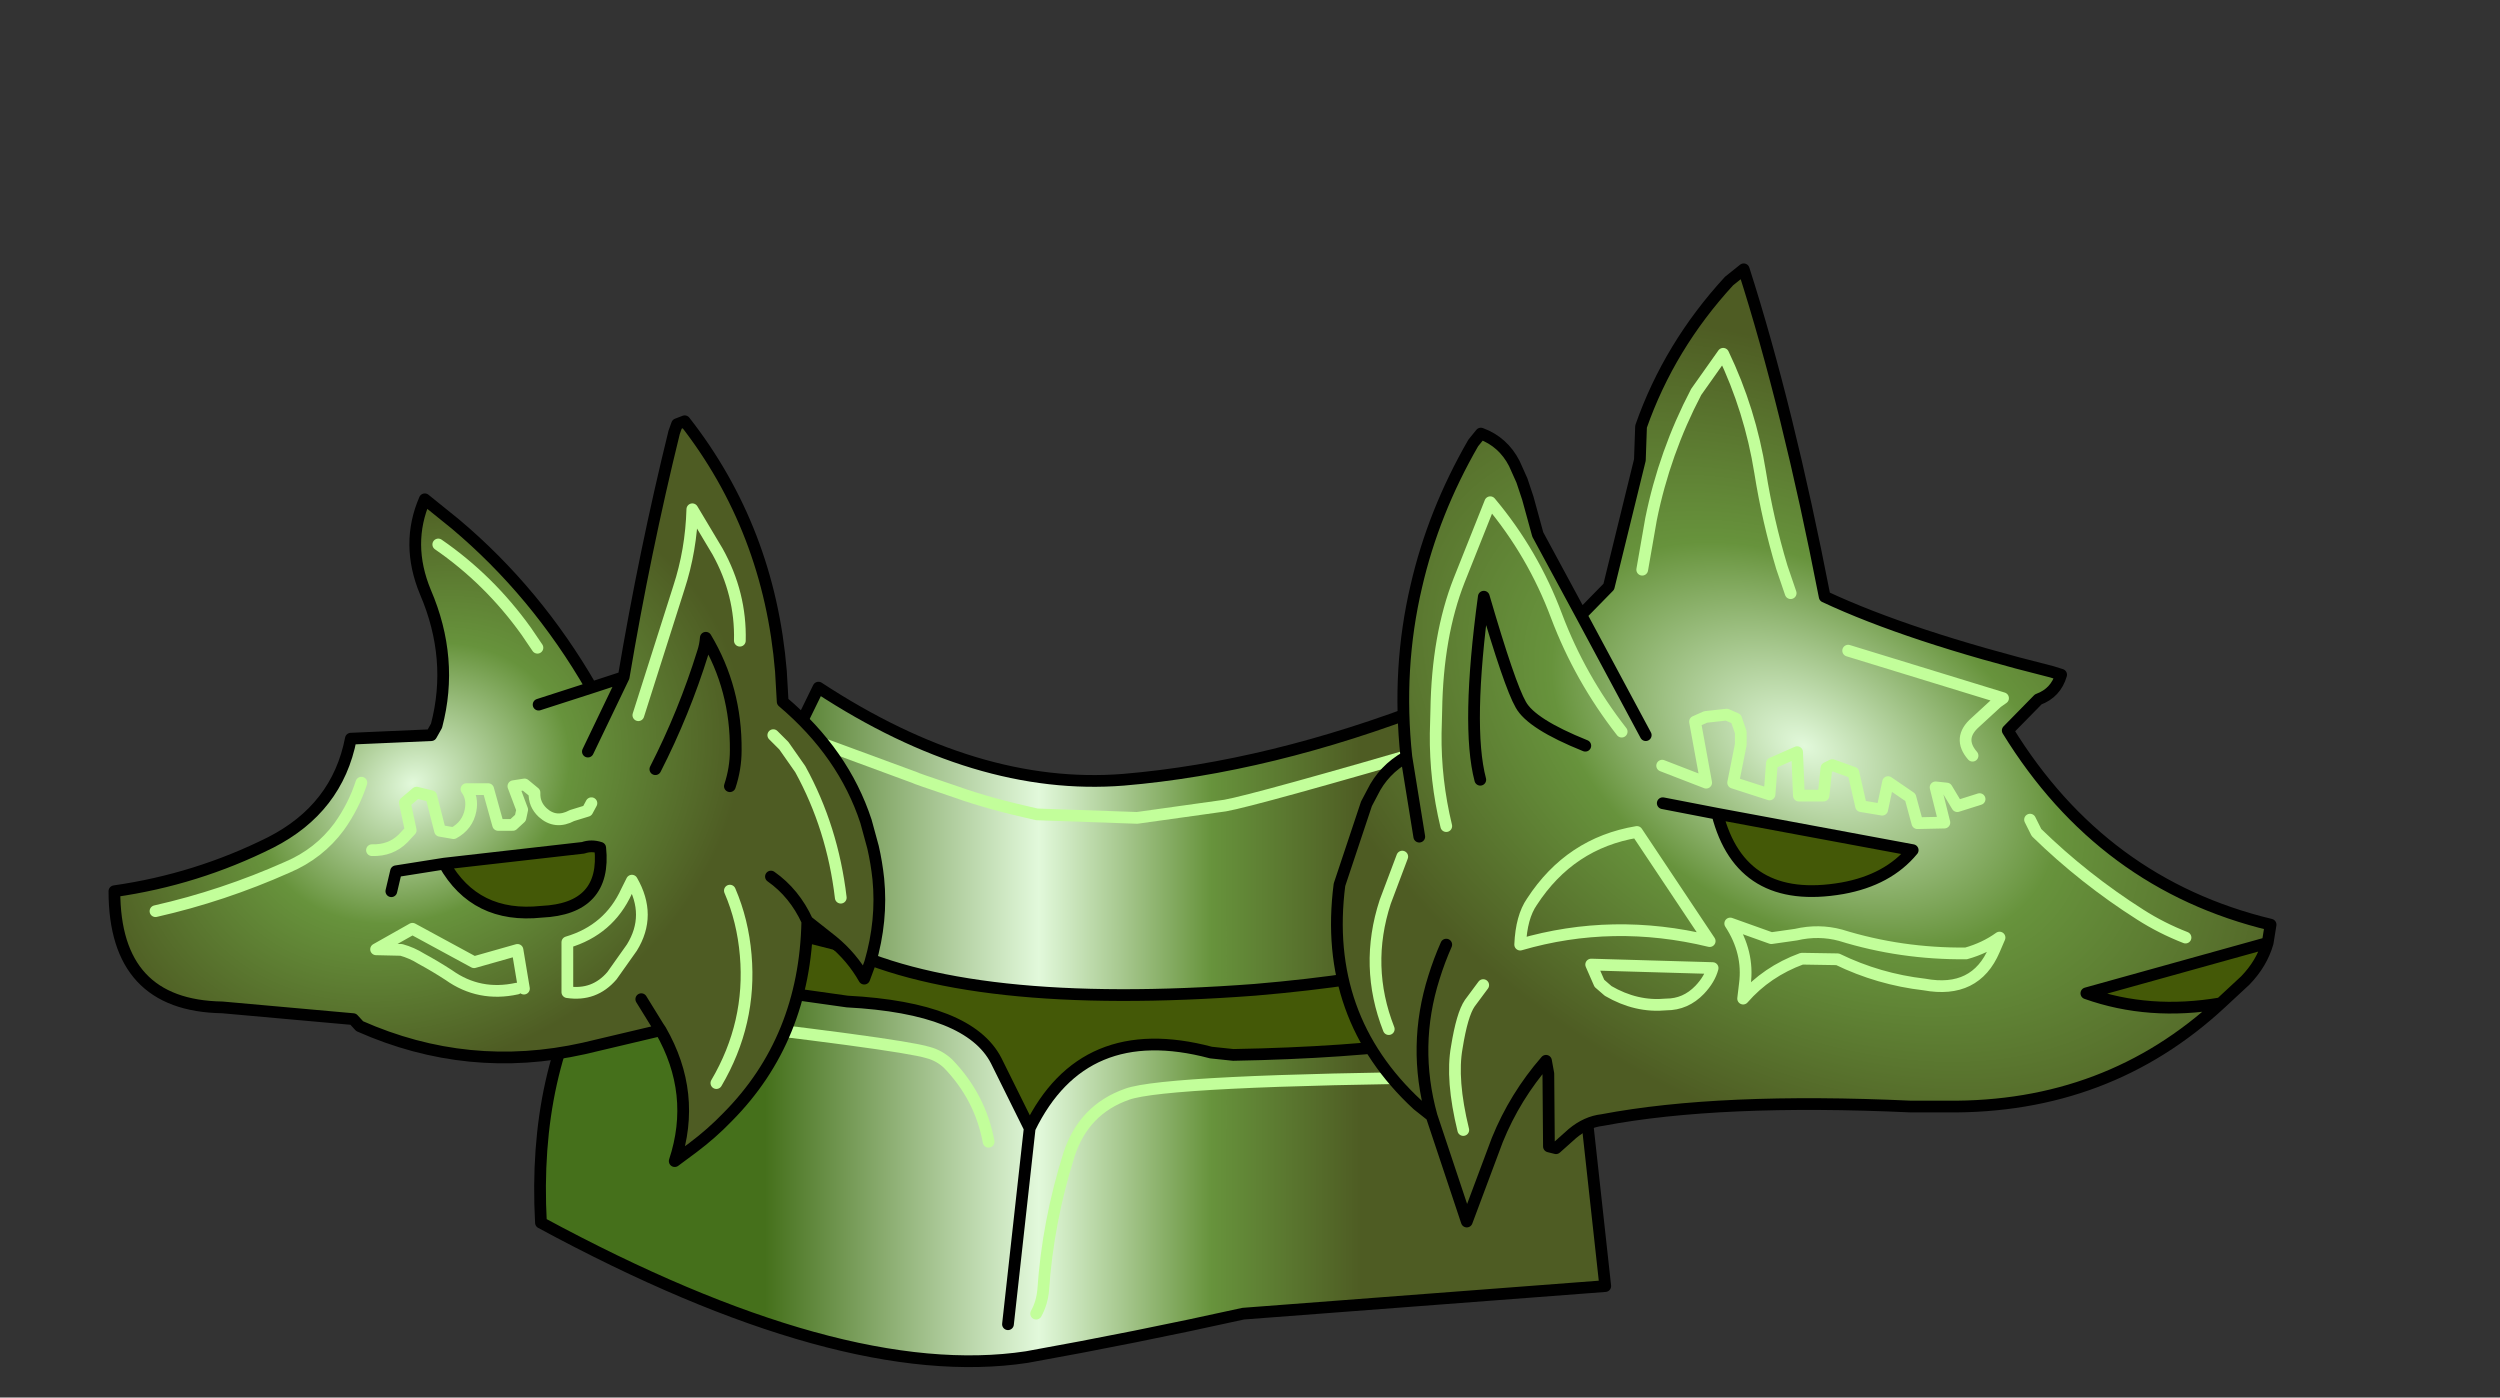 <svg xmlns:xlink="http://www.w3.org/1999/xlink" xmlns="http://www.w3.org/2000/svg" height="119.1px" width="213.05px">
  <rect width="100%" height="100%" fill="#333333" stroke="none"/>
  <g transform="matrix(1.0, 0.0, 0.0, 1.0, 94.65, 81.2)">
    <g data-characterId="943" height="94.05" transform="matrix(1.0, 0.0, 0.0, 1.0, -85.4, -58.75)" width="184.75" xlink:href="#shape0"><g id="shape0" transform="matrix(1.0, 0.0, 0.0, 1.0, 85.4, 58.75)">
      <path d="M28.25 -21.6 Q31.7 -23.45 34.6 -26.1 L36.05 -27.5 34.05 -19.35 33.4 -16.7 31.05 -14.3 29.1 -17.9 27.35 -21.15 28.25 -21.6 M34.05 -19.35 L29.1 -17.9 34.05 -19.35" fill="url(#gradient0)" fill-rule="evenodd" stroke="none"/>
      <path d="M36.05 -27.5 L34.6 -26.1 Q31.7 -23.45 28.25 -21.6 L27.65 -31.2 Q31.0 -29.5 36.05 -27.5" fill="#003300" fill-rule="evenodd" stroke="none"/>
      <path d="M-39.05 -4.7 L-23.5 -0.75 Q-12.25 5.0 12.3 3.15 30.6 1.6 38.7 -3.25 L39.55 4.7 Q29.8 8.35 10.45 8.7 L8.55 8.5 Q-2.35 5.6 -6.9 14.95 L-9.75 9.2 Q-12.05 4.7 -22.45 4.15 L-43.7 1.15 Q-41.75 -2.05 -39.05 -4.7" fill="#445907" fill-rule="evenodd" stroke="none"/>
      <path d="M27.35 -21.15 L29.1 -17.9 Q12.3 -13.0 9.75 -12.55 L2.25 -11.5 -6.3 -11.8 Q-10.35 -12.7 -13.15 -13.7 -16.85 -14.95 -16.6 -14.9 L-24.2 -17.7 -16.6 -14.9 Q-16.85 -14.95 -13.15 -13.7 -10.35 -12.7 -6.3 -11.8 L2.25 -11.5 9.75 -12.55 Q12.3 -13.0 29.1 -17.9 L31.05 -14.3 33.4 -16.7 34.05 -19.35 36.05 -27.5 38.7 -3.25 Q30.6 1.6 12.3 3.15 -12.25 5.0 -23.5 -0.75 L-39.05 -4.7 Q-35.5 -8.25 -30.6 -10.95 L-24.9 -22.6 Q-11.4 -13.75 1.1 -14.75 13.55 -15.8 27.35 -21.15 M39.55 4.7 L42.15 28.4 11.3 30.75 Q2.05 32.8 -7.15 34.45 -22.95 36.85 -48.55 23.0 -49.25 10.15 -43.7 1.15 L-22.45 4.15 Q-12.05 4.7 -9.75 9.2 L-6.9 14.95 Q-2.35 5.6 8.55 8.5 L10.45 8.7 Q29.8 8.35 39.55 4.7 M-10.4 16.1 Q-11.1 12.3 -13.85 9.45 -14.6 8.75 -15.55 8.5 -18.0 7.75 -38.25 5.45 -18.0 7.75 -15.55 8.5 -14.6 8.75 -13.85 9.45 -11.1 12.3 -10.4 16.1 M30.5 10.6 Q4.7 10.85 1.4 12.05 -2.3 13.35 -3.55 17.2 -5.35 22.9 -5.75 28.75 -5.85 29.85 -6.35 30.75 -5.85 29.85 -5.75 28.75 -5.35 22.9 -3.55 17.2 -2.3 13.35 1.4 12.05 4.7 10.85 30.5 10.6 M-8.75 31.65 L-6.9 14.95 -8.75 31.65" fill="url(#gradient1)" fill-rule="evenodd" stroke="none"/>
      <path d="M36.05 -27.5 L34.6 -26.1 Q31.7 -23.45 28.25 -21.6 L27.35 -21.15 Q13.55 -15.8 1.1 -14.75 -11.4 -13.75 -24.9 -22.6 L-30.6 -10.95 Q-35.5 -8.25 -39.05 -4.7 L-23.5 -0.75 Q-12.25 5.0 12.3 3.15 30.6 1.6 38.7 -3.25 L39.55 4.7 42.15 28.4 11.3 30.75 Q2.05 32.8 -7.15 34.45 -22.95 36.85 -48.55 23.0 -49.25 10.15 -43.7 1.15 -41.75 -2.05 -39.05 -4.7 M36.05 -27.5 Q31.0 -29.5 27.65 -31.2 L28.25 -21.6 M38.7 -3.25 L36.05 -27.5 M-43.7 1.15 L-22.45 4.15 Q-12.05 4.7 -9.75 9.2 L-6.9 14.95 Q-2.35 5.6 8.55 8.5 L10.45 8.7 Q29.8 8.35 39.55 4.7 M-6.9 14.95 L-8.75 31.65" fill="none" stroke="#000000" stroke-linecap="round" stroke-linejoin="round" stroke-width="1.0"/>
      <path d="M29.1 -17.9 L34.05 -19.35 M-24.2 -17.7 L-16.6 -14.9 Q-16.85 -14.95 -13.15 -13.7 -10.35 -12.7 -6.3 -11.8 L2.25 -11.5 9.75 -12.55 Q12.3 -13.0 29.1 -17.9 M-6.35 30.75 Q-5.85 29.85 -5.75 28.75 -5.35 22.9 -3.55 17.2 -2.3 13.35 1.4 12.05 4.7 10.85 30.5 10.6 M-38.25 5.45 Q-18.0 7.75 -15.55 8.5 -14.6 8.75 -13.85 9.45 -11.1 12.3 -10.4 16.1" fill="none" stroke="#c2fe9a" stroke-linecap="round" stroke-linejoin="round" stroke-width="1.0"/>
      <path d="M94.6 4.3 Q84.95 13.25 71.25 13.1 L68.2 13.1 Q51.9 12.35 41.9 14.25 40.55 14.4 39.35 15.4 L37.95 16.65 37.35 16.5 37.3 10.3 37.1 9.2 Q34.45 12.25 32.95 15.95 L30.35 22.9 27.35 13.9 26.15 12.95 Q18.05 5.45 19.5 -5.8 L21.8 -12.7 22.3 -13.65 Q23.25 -15.6 25.2 -16.7 24.4 -24.25 26.05 -31.25 27.5 -37.55 30.9 -43.45 L31.55 -44.25 Q33.45 -43.55 34.4 -41.7 L35.05 -40.25 35.55 -38.75 36.4 -35.65 40.1 -28.8 42.45 -31.2 45.1 -42.0 45.2 -44.85 Q47.6 -51.7 52.7 -57.25 L53.95 -58.25 Q57.7 -46.55 60.85 -30.35 68.0 -27.0 80.2 -23.95 L81.0 -23.7 Q80.55 -22.15 79.05 -21.6 L76.45 -18.95 Q84.5 -5.85 98.85 -2.4 L98.6 -0.85 83.15 3.45 Q88.5 5.35 94.6 4.3 M57.95 -30.65 L57.2 -32.85 Q56.0 -36.85 55.35 -40.95 54.5 -46.25 52.2 -51.05 L49.9 -47.8 Q47.2 -42.65 46.05 -36.95 L45.3 -32.65 46.05 -36.95 Q47.2 -42.65 49.9 -47.8 L52.2 -51.05 Q54.5 -46.25 55.35 -40.95 56.0 -36.85 57.2 -32.85 L57.95 -30.65 M43.55 -18.85 Q40.0 -23.4 38.0 -28.7 36.0 -34.05 32.35 -38.4 L29.7 -31.75 Q27.85 -27.05 27.75 -20.65 L27.7 -18.7 Q27.65 -14.75 28.6 -10.8 27.65 -14.75 27.7 -18.7 L27.75 -20.65 Q27.85 -27.05 29.7 -31.75 L32.35 -38.4 Q36.0 -34.05 38.0 -28.7 40.0 -23.4 43.55 -18.85 M31.5 -14.75 Q30.3 -19.3 31.8 -30.35 34.0 -22.8 34.95 -21.15 35.85 -19.5 40.45 -17.65 35.85 -19.5 34.95 -21.15 34.0 -22.8 31.8 -30.35 30.3 -19.3 31.5 -14.75 M45.6 -18.55 L40.1 -28.8 45.6 -18.55 M72.9 0.05 Q74.5 -0.4 75.75 -1.3 L75.3 -0.25 Q73.7 3.5 69.35 2.7 65.45 2.25 61.95 0.55 L58.9 0.5 Q55.9 1.6 53.9 3.9 L54.05 2.65 Q54.4 -0.05 52.8 -2.5 L56.3 -1.25 58.4 -1.55 Q60.35 -2.0 62.2 -1.5 67.35 0.1 72.9 0.05 67.35 0.1 62.2 -1.5 60.35 -2.0 58.4 -1.55 L56.3 -1.25 52.8 -2.5 Q54.4 -0.05 54.05 2.65 L53.9 3.9 Q55.9 1.6 58.9 0.5 L61.95 0.55 Q65.45 2.25 69.35 2.7 73.7 3.5 75.3 -0.25 L75.75 -1.3 Q74.5 -0.4 72.9 0.05 M91.6 -1.3 Q89.55 -2.1 87.75 -3.25 82.95 -6.3 78.9 -10.25 L78.35 -11.35 78.9 -10.25 Q82.95 -6.3 87.75 -3.25 89.55 -2.1 91.6 -1.3 M73.45 -16.8 Q72.15 -18.3 73.7 -19.65 L75.55 -21.35 76.05 -21.7 62.85 -25.75 76.05 -21.7 75.55 -21.35 73.7 -19.65 Q72.15 -18.3 73.45 -16.8 M74.05 -13.1 L72.15 -12.5 71.25 -14.0 70.3 -14.1 71.05 -11.1 68.75 -11.05 68.15 -13.25 66.25 -14.55 65.75 -12.2 63.95 -12.5 63.3 -15.35 61.5 -16.0 61.0 -15.75 60.75 -13.4 58.65 -13.4 58.5 -17.1 56.35 -16.15 56.15 -13.5 53.05 -14.5 53.7 -17.75 53.7 -18.8 53.3 -19.95 52.5 -20.3 50.7 -20.1 49.8 -19.7 50.75 -14.5 47.0 -15.95 50.75 -14.5 49.8 -19.7 50.7 -20.1 52.5 -20.3 53.3 -19.95 53.7 -18.8 53.7 -17.75 53.05 -14.5 56.15 -13.5 56.35 -16.15 58.5 -17.1 58.65 -13.4 60.75 -13.4 61.0 -15.75 61.5 -16.0 63.3 -15.35 63.95 -12.5 65.75 -12.2 66.25 -14.55 68.15 -13.25 68.75 -11.05 71.05 -11.1 70.3 -14.1 71.25 -14.0 72.15 -12.5 74.05 -13.1 M51.7 -11.85 Q53.7 -4.0 62.35 -5.5 66.25 -6.2 68.35 -8.75 L51.7 -11.85 47.05 -12.75 51.7 -11.85 M31.75 2.75 L30.6 4.3 Q29.95 5.25 29.5 8.05 29.0 10.8 30.05 15.1 29.0 10.8 29.5 8.05 29.95 5.25 30.6 4.3 L31.75 2.75 M44.85 -10.3 Q39.15 -9.35 35.9 -4.35 35.0 -3.05 34.9 -0.7 42.8 -3.0 51.05 -1.0 L44.85 -10.3 51.05 -1.0 Q42.8 -3.0 34.9 -0.7 35.0 -3.05 35.9 -4.35 39.15 -9.35 44.85 -10.3 M50.2 3.15 Q51.05 2.25 51.3 1.3 L40.95 1.0 41.65 2.6 42.4 3.25 Q44.8 4.65 47.35 4.4 49.0 4.4 50.2 3.15 49.0 4.4 47.35 4.4 44.8 4.65 42.4 3.25 L41.65 2.6 40.95 1.0 51.3 1.3 Q51.05 2.25 50.2 3.15 M28.6 -0.7 Q28.0 0.65 27.55 2.1 25.7 7.95 27.35 13.9 25.7 7.95 27.55 2.1 28.0 0.65 28.6 -0.7 M24.85 -8.2 L23.4 -4.35 Q21.6 1.15 23.7 6.5 21.6 1.15 23.4 -4.35 L24.85 -8.2 M26.3 -9.9 L25.2 -16.7 26.3 -9.9" fill="url(#gradient2)" fill-rule="evenodd" stroke="none"/>
      <path d="M98.6 -0.85 Q98.1 0.9 96.7 2.35 L94.6 4.3 Q88.5 5.35 83.15 3.45 L98.6 -0.85 M51.7 -11.85 L68.35 -8.75 Q66.25 -6.2 62.35 -5.5 53.7 -4.0 51.7 -11.85" fill="#445907" fill-rule="evenodd" stroke="none"/>
      <path d="M94.6 4.3 Q84.95 13.25 71.25 13.1 L68.2 13.1 Q51.9 12.35 41.9 14.25 40.55 14.4 39.35 15.4 L37.95 16.65 37.35 16.5 37.3 10.3 37.1 9.2 Q34.45 12.25 32.95 15.95 L30.35 22.9 27.35 13.9 26.15 12.95 Q18.05 5.45 19.5 -5.8 L21.8 -12.7 22.3 -13.65 Q23.25 -15.6 25.2 -16.7 24.4 -24.25 26.05 -31.25 27.5 -37.55 30.9 -43.45 L31.55 -44.25 Q33.45 -43.55 34.4 -41.7 L35.05 -40.25 35.55 -38.75 36.4 -35.65 40.1 -28.8 42.45 -31.2 45.1 -42.0 45.2 -44.85 Q47.6 -51.7 52.7 -57.25 L53.95 -58.25 Q57.7 -46.55 60.85 -30.35 68.0 -27.0 80.2 -23.95 L81.0 -23.7 Q80.55 -22.15 79.05 -21.6 L76.45 -18.95 Q84.5 -5.85 98.85 -2.4 L98.6 -0.85 Q98.1 0.9 96.7 2.35 L94.6 4.3 Q88.5 5.35 83.15 3.45 L98.6 -0.85 M40.1 -28.8 L45.6 -18.55 M40.45 -17.65 Q35.85 -19.5 34.95 -21.15 34.0 -22.8 31.8 -30.35 30.3 -19.3 31.5 -14.75 M51.7 -11.85 L68.35 -8.75 Q66.25 -6.2 62.35 -5.5 53.7 -4.0 51.7 -11.85 L47.05 -12.75 M27.35 13.9 Q25.7 7.95 27.55 2.1 28.0 0.65 28.6 -0.7 M25.2 -16.7 L26.3 -9.9" fill="none" stroke="#000000" stroke-linecap="round" stroke-linejoin="round" stroke-width="1.0"/>
      <path d="M28.6 -10.8 Q27.65 -14.75 27.7 -18.7 L27.75 -20.65 Q27.85 -27.05 29.7 -31.75 L32.35 -38.4 Q36.0 -34.05 38.0 -28.7 40.0 -23.4 43.55 -18.85 M45.3 -32.65 L46.05 -36.95 Q47.2 -42.65 49.9 -47.8 L52.2 -51.05 Q54.5 -46.25 55.35 -40.95 56.0 -36.85 57.2 -32.85 L57.95 -30.65 M47.0 -15.95 L50.75 -14.5 49.8 -19.7 50.7 -20.1 52.5 -20.3 53.3 -19.95 53.7 -18.8 53.7 -17.75 53.05 -14.5 56.15 -13.5 56.35 -16.15 58.5 -17.1 58.65 -13.4 60.75 -13.4 61.0 -15.75 61.5 -16.0 63.3 -15.35 63.95 -12.5 65.75 -12.2 66.25 -14.55 68.15 -13.25 68.75 -11.05 71.05 -11.1 70.3 -14.1 71.25 -14.0 72.15 -12.5 74.05 -13.1 M62.85 -25.75 L76.05 -21.7 75.55 -21.35 73.7 -19.65 Q72.15 -18.3 73.45 -16.8 M78.35 -11.35 L78.9 -10.25 Q82.95 -6.3 87.75 -3.25 89.55 -2.1 91.6 -1.3 M72.9 0.05 Q67.35 0.1 62.2 -1.5 60.35 -2.0 58.4 -1.55 L56.3 -1.25 52.8 -2.5 Q54.4 -0.05 54.05 2.65 L53.9 3.9 Q55.9 1.6 58.9 0.5 L61.95 0.55 Q65.45 2.25 69.35 2.7 73.7 3.5 75.3 -0.25 L75.75 -1.3 Q74.5 -0.4 72.9 0.05 M50.2 3.15 Q49.0 4.4 47.35 4.4 44.8 4.65 42.4 3.25 L41.65 2.6 40.95 1.0 51.3 1.3 Q51.05 2.25 50.2 3.15 M44.85 -10.3 L51.05 -1.0 Q42.8 -3.0 34.9 -0.7 35.0 -3.05 35.9 -4.35 39.15 -9.35 44.85 -10.3 M30.05 15.1 Q29.0 10.8 29.5 8.05 29.95 5.25 30.6 4.3 L31.75 2.75 M23.7 6.5 Q21.6 1.15 23.4 -4.35 L24.85 -8.2" fill="none" stroke="#c2fe9a" stroke-linecap="round" stroke-linejoin="round" stroke-width="1.0"/>
      <path d="M-48.85 -26.0 L-49.8 -27.4 Q-52.95 -31.8 -57.3 -34.8 -52.95 -31.8 -49.8 -27.4 L-48.85 -26.0 M-44.25 -12.75 L-44.6 -12.1 -45.9 -11.7 Q-47.3 -10.95 -48.4 -11.95 -49.15 -12.65 -49.1 -13.65 L-49.95 -14.35 -50.9 -14.2 -50.15 -12.2 -50.3 -11.5 -50.95 -10.9 -52.2 -10.9 -53.05 -13.95 -54.9 -13.95 Q-54.35 -13.2 -54.55 -12.15 -54.8 -10.85 -56.0 -10.2 L-57.15 -10.4 -57.9 -13.35 -59.15 -13.65 -60.15 -12.8 -59.65 -10.45 -60.3 -9.75 Q-61.35 -8.7 -62.95 -8.75 -61.35 -8.7 -60.3 -9.75 L-59.65 -10.45 -60.15 -12.8 -59.15 -13.65 -57.9 -13.35 -57.15 -10.4 -56.0 -10.2 Q-54.8 -10.85 -54.55 -12.15 -54.35 -13.2 -54.9 -13.95 L-53.05 -13.95 -52.2 -10.9 -50.95 -10.9 -50.3 -11.5 -50.15 -12.2 -50.9 -14.2 -49.95 -14.35 -49.1 -13.65 Q-49.15 -12.65 -48.4 -11.95 -47.3 -10.95 -45.9 -11.7 L-44.6 -12.1 -44.25 -12.75 M-63.85 -14.5 Q-64.5 -12.5 -65.75 -10.75 -67.45 -8.45 -70.15 -7.3 -75.65 -4.85 -81.4 -3.55 -75.65 -4.85 -70.15 -7.3 -67.45 -8.45 -65.75 -10.75 -64.5 -12.5 -63.85 -14.5 M-38.35 6.6 L-44.9 8.15 Q-54.75 10.35 -64.0 6.25 L-64.55 5.65 -75.7 4.65 Q-84.9 4.5 -84.9 -5.25 -77.9 -6.25 -71.6 -9.4 -65.9 -12.3 -64.75 -18.25 L-57.9 -18.55 -57.45 -19.35 Q-55.95 -25.05 -58.4 -30.75 -60.1 -34.85 -58.45 -38.65 L-55.85 -36.55 Q-48.95 -30.75 -44.25 -22.6 L-41.5 -23.5 -44.55 -17.15 -41.5 -23.5 Q-39.7 -34.2 -37.2 -44.35 L-36.95 -45.05 -36.3 -45.3 Q-29.1 -36.1 -28.1 -24.0 L-27.95 -21.4 Q-22.75 -17.0 -20.85 -11.2 L-20.25 -9.0 Q-19.95 -7.7 -19.8 -6.3 -19.45 -2.75 -20.5 0.85 L-21.0 2.2 Q-22.05 0.35 -23.7 -1.0 L-25.85 -2.7 Q-26.05 7.35 -32.65 14.0 -34.0 15.4 -35.6 16.6 L-37.15 17.75 Q-35.25 12.0 -38.35 6.6 L-38.55 6.3 -40.0 3.95 -38.55 6.3 -38.35 6.6 M-48.75 -21.15 L-44.25 -22.6 -48.75 -21.15 M-31.6 -26.6 Q-31.5 -30.6 -33.5 -34.2 L-35.65 -37.8 Q-35.75 -34.3 -36.8 -31.1 L-40.25 -20.25 -36.8 -31.1 Q-35.75 -34.3 -35.65 -37.8 L-33.5 -34.2 Q-31.5 -30.6 -31.6 -26.6 M-32.45 -14.2 Q-31.95 -15.7 -31.95 -17.25 -31.9 -22.5 -34.5 -26.85 -34.55 -26.2 -34.75 -25.6 -36.35 -20.45 -38.8 -15.65 -36.35 -20.45 -34.75 -25.6 -34.55 -26.2 -34.5 -26.85 -31.9 -22.5 -31.95 -17.25 -31.95 -15.7 -32.45 -14.2 M-32.45 -5.3 Q-31.35 -2.75 -31.1 0.2 -30.6 6.0 -33.6 11.1 -30.6 6.0 -31.1 0.2 -31.35 -2.75 -32.45 -5.3 M-28.75 -18.55 L-27.85 -17.65 -26.45 -15.65 Q-23.7 -10.65 -23.0 -4.7 -23.7 -10.65 -26.45 -15.65 L-27.85 -17.65 -28.75 -18.55 M-28.95 -6.5 Q-26.95 -5.1 -25.85 -2.7 -26.95 -5.1 -28.95 -6.5 M-40.8 -0.45 Q-39.1 -3.2 -40.8 -6.15 L-41.25 -5.25 Q-42.75 -1.95 -46.3 -0.9 L-46.3 3.35 Q-44.0 3.7 -42.5 1.95 L-40.8 -0.45 -42.5 1.95 Q-44.0 3.7 -46.3 3.35 L-46.3 -0.9 Q-42.75 -1.95 -41.25 -5.25 L-40.8 -6.15 Q-39.1 -3.2 -40.8 -0.45 M-56.8 -7.6 Q-54.15 -2.9 -48.5 -3.5 -42.95 -3.75 -43.5 -8.95 -44.25 -9.2 -44.95 -8.95 L-56.8 -7.6 -60.9 -6.95 -61.3 -5.25 -60.9 -6.95 -56.8 -7.6 M-50.6 3.05 Q-53.8 3.75 -56.4 1.9 -57.55 1.15 -58.75 0.5 -59.55 0.0 -60.45 -0.25 L-62.6 -0.3 -59.5 -2.05 -54.25 0.8 -50.55 -0.25 -50.0 3.05 -50.55 -0.25 -54.25 0.8 -59.5 -2.05 -62.6 -0.3 -60.45 -0.25 Q-59.55 0.0 -58.75 0.5 -57.55 1.15 -56.4 1.9 -53.8 3.75 -50.6 3.05" fill="url(#gradient3)" fill-rule="evenodd" stroke="none"/>
      <path d="M-56.8 -7.6 L-44.95 -8.95 Q-44.25 -9.2 -43.5 -8.95 -42.95 -3.75 -48.5 -3.5 -54.15 -2.9 -56.8 -7.6" fill="#445907" fill-rule="evenodd" stroke="none"/>
      <path d="M-81.4 -3.55 Q-75.65 -4.85 -70.15 -7.3 -67.45 -8.45 -65.75 -10.75 -64.5 -12.5 -63.85 -14.5 M-62.95 -8.75 Q-61.35 -8.7 -60.3 -9.75 L-59.65 -10.45 -60.15 -12.8 -59.15 -13.65 -57.9 -13.35 -57.15 -10.4 -56.0 -10.2 Q-54.8 -10.85 -54.55 -12.15 -54.35 -13.2 -54.9 -13.95 L-53.05 -13.95 -52.2 -10.9 -50.95 -10.9 -50.3 -11.5 -50.15 -12.2 -50.9 -14.2 -49.95 -14.35 -49.1 -13.65 Q-49.15 -12.65 -48.4 -11.95 -47.3 -10.95 -45.9 -11.7 L-44.6 -12.1 -44.25 -12.75 M-57.3 -34.8 Q-52.95 -31.8 -49.8 -27.4 L-48.85 -26.0 M-40.25 -20.25 L-36.8 -31.1 Q-35.75 -34.3 -35.65 -37.8 L-33.5 -34.2 Q-31.5 -30.6 -31.6 -26.6 M-23.0 -4.7 Q-23.7 -10.65 -26.45 -15.65 L-27.85 -17.65 -28.75 -18.55 M-33.6 11.1 Q-30.6 6.0 -31.1 0.2 -31.35 -2.75 -32.45 -5.3 M-40.8 -0.45 L-42.5 1.95 Q-44.0 3.7 -46.3 3.35 L-46.3 -0.9 Q-42.75 -1.95 -41.25 -5.25 L-40.8 -6.15 Q-39.1 -3.2 -40.8 -0.45 M-50.0 3.05 L-50.55 -0.25 -54.25 0.8 -59.5 -2.05 -62.6 -0.3 -60.45 -0.25 Q-59.55 0.0 -58.75 0.5 -57.55 1.15 -56.4 1.9 -53.8 3.75 -50.6 3.05" fill="none" stroke="#c2fe9a" stroke-linecap="round" stroke-linejoin="round" stroke-width="1.0"/>
      <path d="M-44.25 -22.6 Q-48.95 -30.75 -55.85 -36.55 L-58.45 -38.65 Q-60.1 -34.85 -58.4 -30.75 -55.95 -25.05 -57.45 -19.35 L-57.9 -18.55 -64.75 -18.25 Q-65.9 -12.3 -71.6 -9.4 -77.9 -6.25 -84.9 -5.25 -84.9 4.5 -75.7 4.65 L-64.55 5.65 -64.0 6.25 Q-54.75 10.35 -44.9 8.15 L-38.35 6.6 -38.55 6.3 -40.0 3.95 M-41.5 -23.5 L-44.25 -22.6 -48.75 -21.15 M-41.5 -23.5 L-44.55 -17.15 M-25.85 -2.7 L-23.7 -1.0 Q-22.05 0.35 -21.0 2.2 L-20.5 0.85 Q-19.45 -2.75 -19.8 -6.3 -19.95 -7.7 -20.25 -9.0 L-20.85 -11.2 Q-22.75 -17.0 -27.95 -21.4 L-28.1 -24.0 Q-29.1 -36.1 -36.3 -45.3 L-36.95 -45.05 -37.2 -44.35 Q-39.7 -34.2 -41.5 -23.5 M-38.8 -15.65 Q-36.35 -20.45 -34.75 -25.6 -34.55 -26.2 -34.5 -26.85 -31.9 -22.5 -31.95 -17.25 -31.95 -15.7 -32.45 -14.2 M-38.35 6.6 Q-35.25 12.0 -37.15 17.75 L-35.6 16.6 Q-34.0 15.4 -32.65 14.0 -26.05 7.35 -25.85 -2.7 -26.95 -5.1 -28.95 -6.5 M-56.8 -7.6 L-44.95 -8.95 Q-44.25 -9.2 -43.5 -8.95 -42.95 -3.75 -48.5 -3.5 -54.15 -2.9 -56.8 -7.6 L-60.9 -6.95 -61.3 -5.25" fill="none" stroke="#000000" stroke-linecap="round" stroke-linejoin="round" stroke-width="1.0"/>
    </g>
    </g>
  </g>
  <defs>
    <linearGradient gradientTransform="matrix(0.031, 0.0, 0.0, 0.032, -4.05, 4.5)" gradientUnits="userSpaceOnUse" id="gradient0" spreadMethod="pad" x1="-819.2" x2="819.2">
      <stop offset="0.0" stop-color="#45701b"/>
      <stop offset="0.329" stop-color="#e2f9db"/>
      <stop offset="0.749" stop-color="#67933c"/>
      <stop offset="1.0" stop-color="#4e5c23"/>
    </linearGradient>
    <linearGradient gradientTransform="matrix(0.031, 0.0, 0.0, 0.032, -4.05, 4.5)" gradientUnits="userSpaceOnUse" id="gradient1" spreadMethod="pad" x1="-819.2" x2="819.2">
      <stop offset="0.0" stop-color="#45701b"/>
      <stop offset="0.459" stop-color="#e2f9db"/>
      <stop offset="0.749" stop-color="#67933c"/>
      <stop offset="1.0" stop-color="#4e5c23"/>
    </linearGradient>
    <radialGradient cx="0" cy="0" gradientTransform="matrix(0.052, 0.03, -0.019, 0.033, 59.1, -17.65)" gradientUnits="userSpaceOnUse" id="gradient2" r="819.2" spreadMethod="pad">
      <stop offset="0.0" stop-color="#e2f9db"/>
      <stop offset="0.475" stop-color="#67933c"/>
      <stop offset="1.0" stop-color="#4e5c23"/>
    </radialGradient>
    <radialGradient cx="0" cy="0" gradientTransform="matrix(0.031, -0.018, 0.015, 0.025, -59.5, -14.45)" gradientUnits="userSpaceOnUse" id="gradient3" r="819.2" spreadMethod="pad">
      <stop offset="0.0" stop-color="#e2f9db"/>
      <stop offset="0.475" stop-color="#67933c"/>
      <stop offset="1.0" stop-color="#4e5c23"/>
    </radialGradient>
  </defs>
</svg>